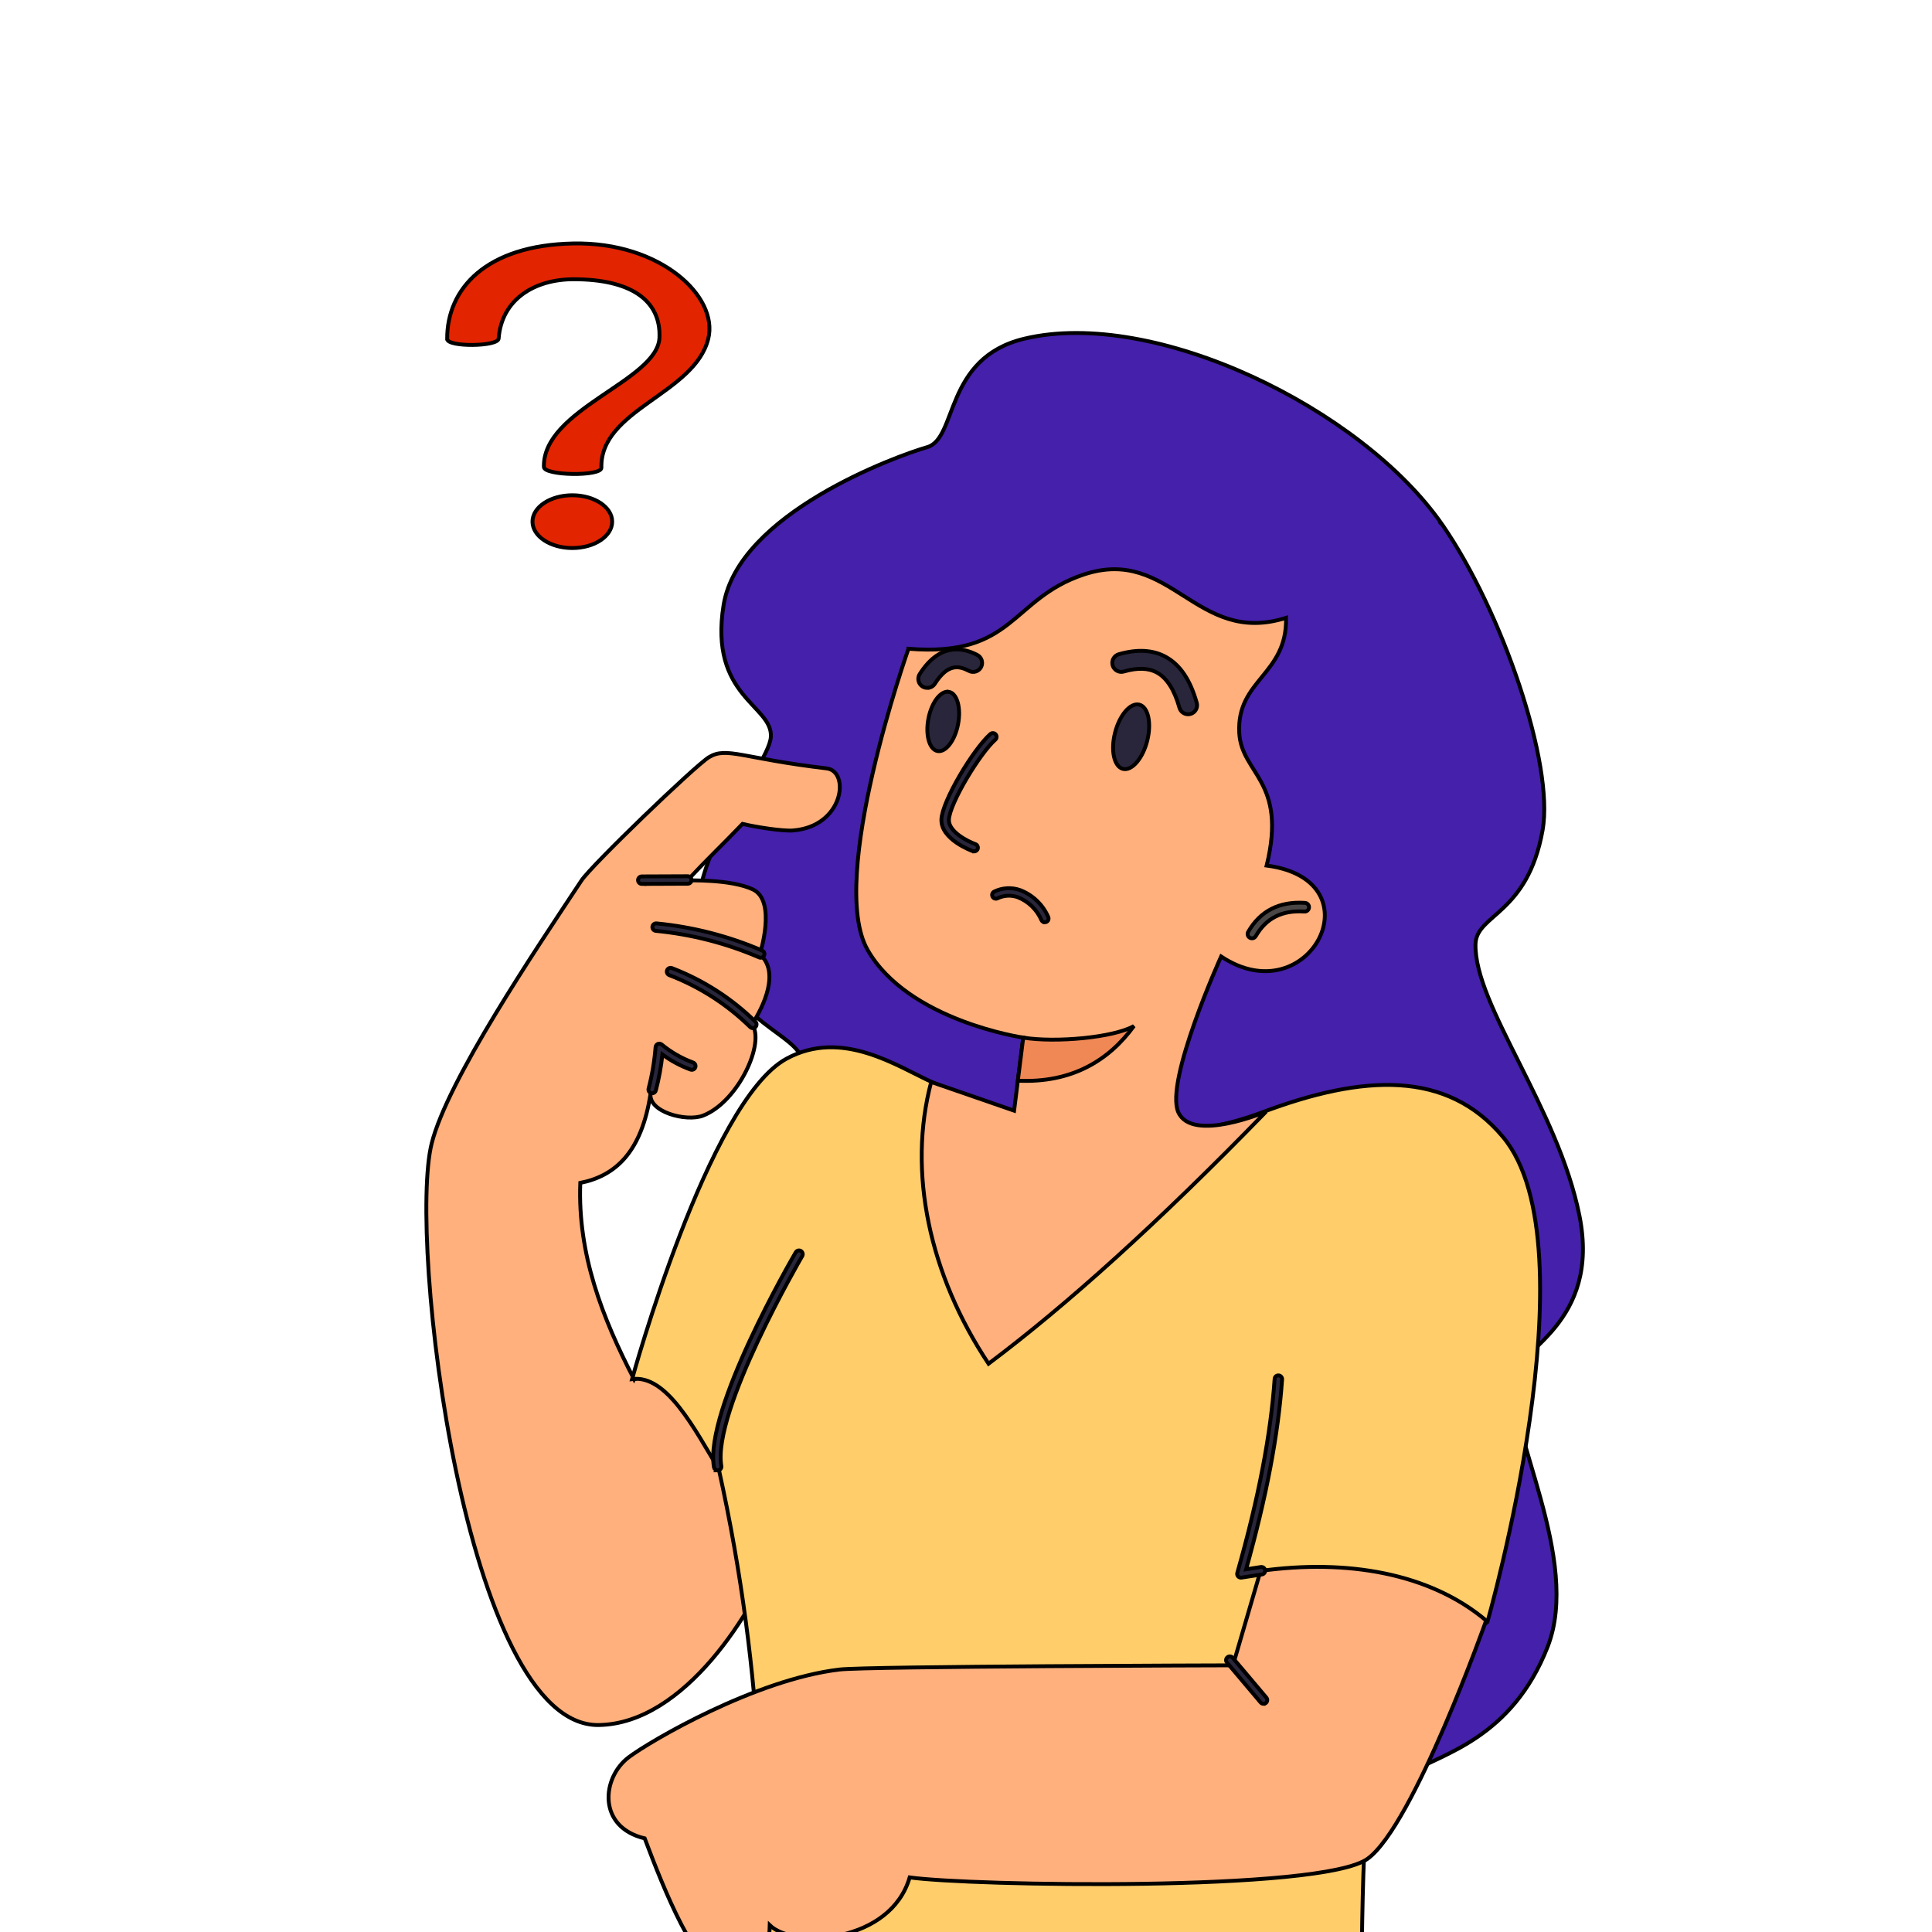 <svg width="500" height="500" xmlns="http://www.w3.org/2000/svg">
 <g>
  <title>background</title>
  <rect x="-1" y="-1" width="502" height="502" id="canvas_background" fill="none"/>
 </g>

 <g>
  <title>Layer 1</title>
  <g id="SVGRepo_bgCarrier" stroke-width="0"/>
  <g id="SVGRepo_tracerCarrier" stroke-linecap="round" stroke-linejoin="round"/>
  <g id="SVGRepo_iconCarrier" stroke="null">
   <path fill-rule="evenodd" clip-rule="evenodd" d="m373.29,135.823c-20.848,-30.146 -74.621,-56.235 -108.243,-48.158c-20.768,4.989 -17.236,25.825 -25.1,28.063c-7.864,2.238 -48.869,17.126 -52.688,40.892c-3.819,23.766 12.779,25.892 12.239,34.1c-0.54,8.208 -27.116,36.3 -16.451,56.517c10.665,20.217 24.362,20.271 25.151,28.949c0.789,8.678 12.963,83.867 38.043,107.522c25.08,23.655 80.766,110.422 95.692,95.443c14.926,-14.979 12.389,-13.8 23.569,-20.611c7.736,-4.712 25.786,-8.7 35.022,-32.349c8.809,-22.558 -10.572,-55.973 -8.914,-70.208c0.729,-6.267 22.723,-13.461 17.149,-41.356c-5.574,-27.895 -27.258,-54.592 -26.9,-70.274c0.175,-7.771 13.471,-7.645 17.366,-29.514c3.052,-17.138 -10.523,-56.73 -25.933,-79.014l-0.002,-0.002z" fill="#4520ab" id="svg_1" stroke="null"/>
   <path fill-rule="evenodd" clip-rule="evenodd" d="m164.093,356.934c-8.181,-15.812 -14.625,-32.343 -13.916,-50.8c8.938,-1.773 15.888,-7.8 18.2,-23.2c-0.729,4.856 9.271,7.456 13.575,5.783c9.128,-3.553 16.175,-19 12.654,-23.609c3.114,-4.769 7.239,-13.651 2.031,-18.127c0,0 4.461,-13.831 -1.8,-16.8c-5.731,-2.716 -16.979,-2.313 -16.979,-2.313c5.235,-5.589 9.492,-9.615 14.308,-14.645c3.428,0.826 10.34,1.907 13,1.706c13.241,-1 14.875,-15.341 8.784,-16.063c-21.961,-2.593 -25.868,-5.69 -30.475,-2.905c-3.535,2.135 -30.4,27.982 -33,31.923c-12.126,18.324 -34.64,51.65 -38.755,68.017c-6.223,24.752 8.59,151.068 43.233,150.537c22.319,-0.343 40.255,-29.7 46.011,-45.108c-5.628,-20.742 -20.01,-49.138 -36.869,-44.4l-0.002,0.004z" fill="#ffb07c" id="svg_2" stroke="null"/>
   <path d="m168.791,282.937c-0.085,0 -0.169,-0.011 -0.251,-0.033c-0.248,-0.067 -0.46,-0.229 -0.589,-0.452c-0.128,-0.222 -0.163,-0.487 -0.097,-0.735c0.919,-3.516 1.525,-7.108 1.809,-10.731c0.015,-0.175 0.077,-0.342 0.18,-0.485c0.103,-0.142 0.243,-0.254 0.404,-0.323c0.161,-0.069 0.339,-0.093 0.513,-0.07c0.174,0.024 0.338,0.094 0.475,0.204c2.426,2 5.171,3.578 8.121,4.667c0.242,0.086 0.441,0.264 0.552,0.496c0.11,0.232 0.125,0.499 0.039,0.741c-0.086,0.242 -0.264,0.441 -0.496,0.552c-0.232,0.111 -0.499,0.125 -0.741,0.039c-2.603,-0.947 -5.057,-2.264 -7.284,-3.911c-0.326,3.146 -0.894,6.262 -1.7,9.321c-0.055,0.206 -0.177,0.388 -0.346,0.518c-0.169,0.13 -0.376,0.201 -0.589,0.202z" fill="#29263B" id="svg_3" stroke="null"/>
   <path fill-rule="evenodd" clip-rule="evenodd" d="m241.518,280.2c-9.35,-4.231 -23.555,-14.065 -37.982,-6.206c-20.252,11.029 -39.95,82.917 -39.95,82.917c8.917,-1.229 16.149,12.9 22.443,23.35c12.1,54.485 12.082,100.167 11.152,145.189c46.252,23.621 116.211,23.178 155.226,-0.015c0,0 -0.512,-52.97 2.68,-69.568c2.99,-15.547 29.846,-36.1 29.846,-36.1c0,0 27.829,-97.179 4,-125.564c-14.458,-17.221 -36.007,-16.213 -62.3,-6.322c-35.619,13.394 -71.728,-1.622 -85.108,-7.677l-0.007,-0.004z" fill="#ffcd6a" id="svg_4" stroke="null"/>
   <path fill-rule="evenodd" clip-rule="evenodd" d="m235.111,167.9c0,0 -21.083,59.555 -10.584,77.922c10.499,18.367 40.288,22.714 40.288,22.714l-2.368,18.9l-21.457,-7.425c-6.2,23.306 -0.443,49.918 14.844,72.918c20.195,-15.156 43.887,-36.459 71.834,-65.244c0,0 -19.118,8.131 -22.714,0.18c-3.596,-7.951 11.074,-40.324 11.074,-40.324c22.84,15.159 40.816,-19.717 11.779,-23.54c5.409,-22.009 -6.546,-23.638 -7.089,-34.367c-0.693,-13.757 12.41,-14.971 12.114,-29.737c-23.3,7.378 -29.815,-18.741 -52.387,-11.2c-18.917,6.323 -17.908,21.424 -45.334,19.2l0,0.003z" fill="#ffb07c" id="svg_5" stroke="null"/>
   <path fill-rule="evenodd" clip-rule="evenodd" d="m293.455,265.536c-5.249,3 -20.325,4.357 -28.64,3l-1.4,11.148c13.992,0.665 23.6,-5.296 30.04,-14.148z" fill="#F08855" id="svg_6" stroke="null"/>
   <path fill-rule="evenodd" clip-rule="evenodd" d="m326.226,406.55l-7.141,24.436c0,0 -94.646,0.237 -101.828,1.087c-21.745,2.578 -48.928,18.466 -54.558,22.712c-7,5.277 -8.15,18.071 4.15,20.988c5.243,13.956 13.054,33.286 20.25,35.079c10.008,2.5 11.971,-6.306 12.111,-12.6c6.355,6.138 31.312,4.528 36.213,-12.381c15.173,2.183 106.605,3.833 118.525,-4.833c11.92,-8.666 30.663,-61.645 30.663,-61.645c-14.569,-12.287 -36.062,-15.947 -58.385,-12.841l0,-0.002z" fill="#ffb07c" id="svg_7" stroke="null"/>
   <path d="m327,440.947c-0.141,0 -0.281,-0.03 -0.409,-0.09c-0.128,-0.059 -0.241,-0.145 -0.332,-0.253l-8.725,-10.331c-0.082,-0.097 -0.144,-0.21 -0.183,-0.331c-0.039,-0.121 -0.053,-0.249 -0.042,-0.376c0.011,-0.126 0.046,-0.25 0.105,-0.363c0.058,-0.113 0.138,-0.213 0.235,-0.296c0.098,-0.082 0.21,-0.144 0.331,-0.182c0.122,-0.039 0.249,-0.053 0.376,-0.043c0.127,0.011 0.25,0.047 0.363,0.105c0.113,0.059 0.214,0.139 0.296,0.236l8.725,10.331c0.119,0.141 0.196,0.313 0.22,0.496c0.025,0.183 -0.004,0.369 -0.081,0.537c-0.078,0.167 -0.202,0.309 -0.358,0.408c-0.156,0.099 -0.336,0.152 -0.521,0.152z" fill="#29263B" id="svg_8" stroke="null"/>
   <path d="m194.834,266.083c-0.256,0 -0.501,-0.101 -0.682,-0.282c-5.996,-5.872 -13.135,-10.449 -20.973,-13.449c-0.239,-0.096 -0.429,-0.284 -0.53,-0.521c-0.101,-0.237 -0.103,-0.504 -0.006,-0.742c0.096,-0.239 0.283,-0.43 0.52,-0.53c0.237,-0.101 0.504,-0.103 0.743,-0.007c8.078,3.094 15.433,7.815 21.611,13.87c0.136,0.135 0.229,0.308 0.267,0.496c0.038,0.189 0.019,0.384 -0.054,0.561c-0.073,0.178 -0.197,0.33 -0.357,0.437c-0.159,0.107 -0.347,0.164 -0.539,0.164l0,0.003z" fill="#29263B" id="svg_9" stroke="null"/>
   <path d="m196.875,247.865c-0.131,0 -0.261,-0.027 -0.381,-0.078c-8.517,-3.671 -17.553,-5.992 -26.785,-6.881c-0.127,-0.013 -0.249,-0.051 -0.361,-0.112c-0.112,-0.06 -0.211,-0.142 -0.291,-0.241c-0.081,-0.099 -0.141,-0.212 -0.177,-0.334c-0.036,-0.122 -0.048,-0.25 -0.035,-0.377c0.013,-0.127 0.051,-0.249 0.112,-0.361c0.06,-0.112 0.142,-0.211 0.241,-0.291c0.099,-0.081 0.213,-0.141 0.335,-0.177c0.121,-0.036 0.249,-0.048 0.376,-0.035c9.427,0.908 18.654,3.278 27.351,7.027c0.205,0.088 0.374,0.244 0.478,0.442c0.103,0.198 0.135,0.425 0.09,0.644c-0.045,0.219 -0.164,0.415 -0.337,0.556c-0.173,0.141 -0.39,0.218 -0.613,0.218l-0.003,0z" fill="#29263B" id="svg_10" stroke="null"/>
   <path d="m166.065,228.758c-0.252,-0.008 -0.491,-0.114 -0.666,-0.295c-0.175,-0.181 -0.273,-0.423 -0.273,-0.675c0,-0.251 0.098,-0.493 0.273,-0.674c0.175,-0.181 0.414,-0.287 0.666,-0.295l11.928,-0.049c0.257,-0.001 0.504,0.1 0.686,0.281c0.183,0.181 0.286,0.427 0.287,0.684c0.001,0.257 -0.1,0.504 -0.281,0.686c-0.181,0.183 -0.427,0.286 -0.684,0.287l-11.929,0.05l-0.007,0z" fill="#29263B" id="svg_11" stroke="null"/>
   <path d="m185.727,380.529c-0.228,0 -0.448,-0.081 -0.622,-0.227c-0.175,-0.146 -0.292,-0.349 -0.332,-0.573c-2.574,-14.815 20.19,-53.965 21.161,-55.624c0.063,-0.111 0.148,-0.209 0.25,-0.287c0.101,-0.078 0.217,-0.136 0.341,-0.169c0.124,-0.033 0.253,-0.041 0.38,-0.024c0.127,0.017 0.249,0.059 0.36,0.124c0.11,0.064 0.207,0.15 0.284,0.252c0.077,0.103 0.134,0.219 0.165,0.343c0.032,0.124 0.039,0.254 0.021,0.38c-0.019,0.127 -0.062,0.249 -0.128,0.359c-0.234,0.4 -23.378,40.193 -20.924,54.314c0.044,0.253 -0.015,0.513 -0.163,0.724c-0.148,0.21 -0.373,0.353 -0.626,0.397c-0.055,0.008 -0.111,0.012 -0.167,0.011z" fill="#29263B" id="svg_12" stroke="null"/>
   <path d="m321.145,408.291c-0.15,0 -0.298,-0.034 -0.432,-0.101c-0.134,-0.066 -0.251,-0.163 -0.342,-0.283c-0.09,-0.119 -0.152,-0.258 -0.179,-0.406c-0.028,-0.147 -0.021,-0.299 0.02,-0.443c5.5,-19.324 8.654,-35.745 9.66,-50.2c0.007,-0.128 0.039,-0.253 0.095,-0.368c0.056,-0.115 0.134,-0.218 0.231,-0.302c0.096,-0.084 0.209,-0.147 0.33,-0.187c0.122,-0.04 0.251,-0.054 0.378,-0.043c0.127,0.009 0.251,0.042 0.365,0.099c0.114,0.057 0.216,0.136 0.299,0.232c0.084,0.096 0.148,0.207 0.188,0.328c0.041,0.121 0.057,0.248 0.048,0.375c-0.99,14.228 -4.039,30.318 -9.318,49.143l3.806,-0.589c0.126,-0.02 0.254,-0.014 0.378,0.016c0.124,0.029 0.24,0.084 0.343,0.159c0.103,0.075 0.19,0.169 0.257,0.278c0.066,0.109 0.11,0.229 0.13,0.355c0.02,0.126 0.014,0.254 -0.016,0.378c-0.029,0.124 -0.083,0.24 -0.159,0.343c-0.075,0.103 -0.169,0.19 -0.278,0.257c-0.108,0.066 -0.229,0.11 -0.355,0.13l-5.3,0.819c-0.049,0.007 -0.099,0.011 -0.149,0.01z" fill="#29263B" id="svg_13" stroke="null"/>
   <path d="m252.114,220.345c-0.111,0 -0.222,-0.019 -0.327,-0.056c-0.342,-0.123 -8.359,-3.057 -8.147,-8.231c0.194,-4.773 8.248,-18.186 12.667,-22.087c0.095,-0.084 0.206,-0.149 0.327,-0.19c0.12,-0.042 0.248,-0.059 0.375,-0.051c0.127,0.008 0.251,0.041 0.365,0.097c0.115,0.056 0.217,0.134 0.301,0.229c0.084,0.095 0.149,0.206 0.19,0.327c0.042,0.12 0.059,0.248 0.051,0.375c-0.008,0.127 -0.041,0.251 -0.097,0.365c-0.056,0.115 -0.134,0.217 -0.229,0.301c-3.99,3.522 -11.841,16.5 -12.014,20.713c-0.127,3.117 4.913,5.624 6.865,6.327c0.215,0.077 0.395,0.227 0.51,0.425c0.115,0.197 0.156,0.428 0.117,0.653c-0.039,0.225 -0.156,0.429 -0.331,0.575c-0.174,0.147 -0.395,0.228 -0.623,0.228z" fill="#29263B" id="svg_14" stroke="null"/>
   <path d="m270.4,238.684c-0.182,0 -0.36,-0.051 -0.514,-0.148c-0.155,-0.096 -0.279,-0.234 -0.358,-0.398c-0.577,-1.343 -1.414,-2.558 -2.463,-3.576c-1.048,-1.018 -2.288,-1.819 -3.647,-2.356c-0.849,-0.307 -1.752,-0.44 -2.653,-0.393c-0.902,0.046 -1.786,0.273 -2.599,0.666c-0.23,0.115 -0.496,0.134 -0.74,0.053c-0.244,-0.081 -0.445,-0.256 -0.56,-0.486c-0.116,-0.229 -0.135,-0.495 -0.054,-0.739c0.082,-0.244 0.256,-0.446 0.486,-0.561c1.042,-0.508 2.176,-0.803 3.334,-0.868c1.158,-0.064 2.317,0.103 3.409,0.493c1.603,0.618 3.067,1.548 4.308,2.736c1.242,1.187 2.235,2.61 2.922,4.184c0.072,0.148 0.105,0.311 0.096,0.475c-0.009,0.164 -0.059,0.323 -0.146,0.462c-0.087,0.139 -0.208,0.254 -0.352,0.334c-0.143,0.08 -0.305,0.122 -0.469,0.122z" fill="#29263B" id="svg_15" stroke="null"/>
   <path d="m307.474,184.85c-0.507,0 -0.999,-0.166 -1.403,-0.472c-0.404,-0.306 -0.697,-0.735 -0.835,-1.223c-1.3,-4.613 -3.242,-7.665 -5.765,-9.068c-2.223,-1.235 -5.062,-1.329 -8.681,-0.287c-0.589,0.158 -1.216,0.078 -1.746,-0.221c-0.531,-0.3 -0.923,-0.796 -1.092,-1.381c-0.168,-0.585 -0.101,-1.214 0.189,-1.75c0.289,-0.536 0.778,-0.937 1.36,-1.117c4.8,-1.385 8.917,-1.152 12.23,0.69c3.7,2.056 6.308,5.939 7.983,11.871c0.097,0.346 0.113,0.71 0.046,1.063c-0.067,0.353 -0.214,0.686 -0.431,0.972c-0.217,0.287 -0.498,0.519 -0.819,0.679c-0.322,0.16 -0.677,0.244 -1.036,0.244z" fill="#29263B" id="svg_16" stroke="null"/>
   <path d="m239.981,178.021c-0.416,-0.001 -0.825,-0.113 -1.183,-0.325c-0.358,-0.213 -0.652,-0.517 -0.853,-0.882c-0.2,-0.365 -0.299,-0.776 -0.286,-1.192c0.013,-0.416 0.137,-0.821 0.36,-1.173c5.008,-7.9 10.867,-7.049 14.9,-4.946c0.547,0.285 0.958,0.776 1.143,1.365c0.186,0.588 0.129,1.226 -0.156,1.773c-0.285,0.547 -0.776,0.958 -1.365,1.143c-0.588,0.185 -1.226,0.129 -1.773,-0.156c-2.621,-1.368 -5.5,-1.914 -8.818,3.312c-0.21,0.332 -0.501,0.605 -0.845,0.794c-0.345,0.189 -0.731,0.288 -1.124,0.287z" fill="#29263B" id="svg_17" stroke="null"/>
   <path fill-rule="evenodd" clip-rule="evenodd" d="m294.857,182.365c2.295,0.587 3.206,4.787 2.034,9.374c-1.172,4.587 -3.99,7.835 -6.282,7.248c-2.292,-0.587 -3.206,-4.788 -2.033,-9.374c1.173,-4.586 3.987,-7.835 6.281,-7.248z" fill="#29263B" id="svg_18" stroke="null"/>
   <path fill-rule="evenodd" clip-rule="evenodd" d="m245.6,179.052c2.115,0.412 3.161,4.179 2.34,8.406c-0.821,4.227 -3.209,7.321 -5.323,6.909c-2.114,-0.412 -3.161,-4.177 -2.34,-8.4c0.821,-4.223 3.209,-7.324 5.323,-6.912l0,-0.003z" fill="#29263B" id="svg_19" stroke="null"/>
   <path d="m324.009,242.839c-0.197,0 -0.391,-0.052 -0.561,-0.151c-0.258,-0.149 -0.447,-0.394 -0.524,-0.682c-0.078,-0.289 -0.038,-0.596 0.111,-0.854c3.11,-5.4 8.043,-7.918 14.664,-7.491c0.149,0.007 0.296,0.043 0.431,0.107c0.135,0.064 0.256,0.155 0.356,0.266c0.1,0.111 0.176,0.242 0.225,0.383c0.049,0.141 0.069,0.291 0.06,0.44c-0.01,0.149 -0.049,0.295 -0.116,0.429c-0.066,0.134 -0.159,0.253 -0.272,0.35c-0.113,0.098 -0.245,0.172 -0.387,0.219c-0.142,0.046 -0.292,0.063 -0.441,0.051c-5.78,-0.378 -9.887,1.712 -12.571,6.369c-0.098,0.172 -0.24,0.314 -0.412,0.413c-0.171,0.099 -0.365,0.151 -0.563,0.151z" fill="#494645" id="svg_20" stroke="null"/>
   <path fill-rule="evenodd" clip-rule="evenodd" d="m115.728,87.724c-0.063,-12.989 10.027,-24.266 32.612,-24.714c22.585,-0.448 37.66,13.699 34.96,24.655c-3.521,14.292 -28.06,18.305 -27.66,33.382c0.06,2.294 -14.88,2.087 -14.88,-0.208c-0.344,-15.018 29.459,-22.274 29.909,-33.455c0.394,-9.8 -7.612,-15.115 -22.208,-15.115c-10.142,0 -18.665,5.224 -19.412,15.338c-0.128,2.138 -13.312,2.258 -13.323,0.117l0.002,0z" fill="#e32400" id="svg_21" stroke="null"/>
   <path fill-rule="evenodd" clip-rule="evenodd" d="m148.119,128.172c5.692,0 10.312,3.06 10.312,6.831c0,3.771 -4.62,6.83 -10.312,6.83c-5.692,0 -10.311,-3.06 -10.311,-6.83c0,-3.77 4.62,-6.831 10.311,-6.831z" fill="#e32400" id="svg_22" stroke="null"/>
  </g>
 </g>
</svg>
